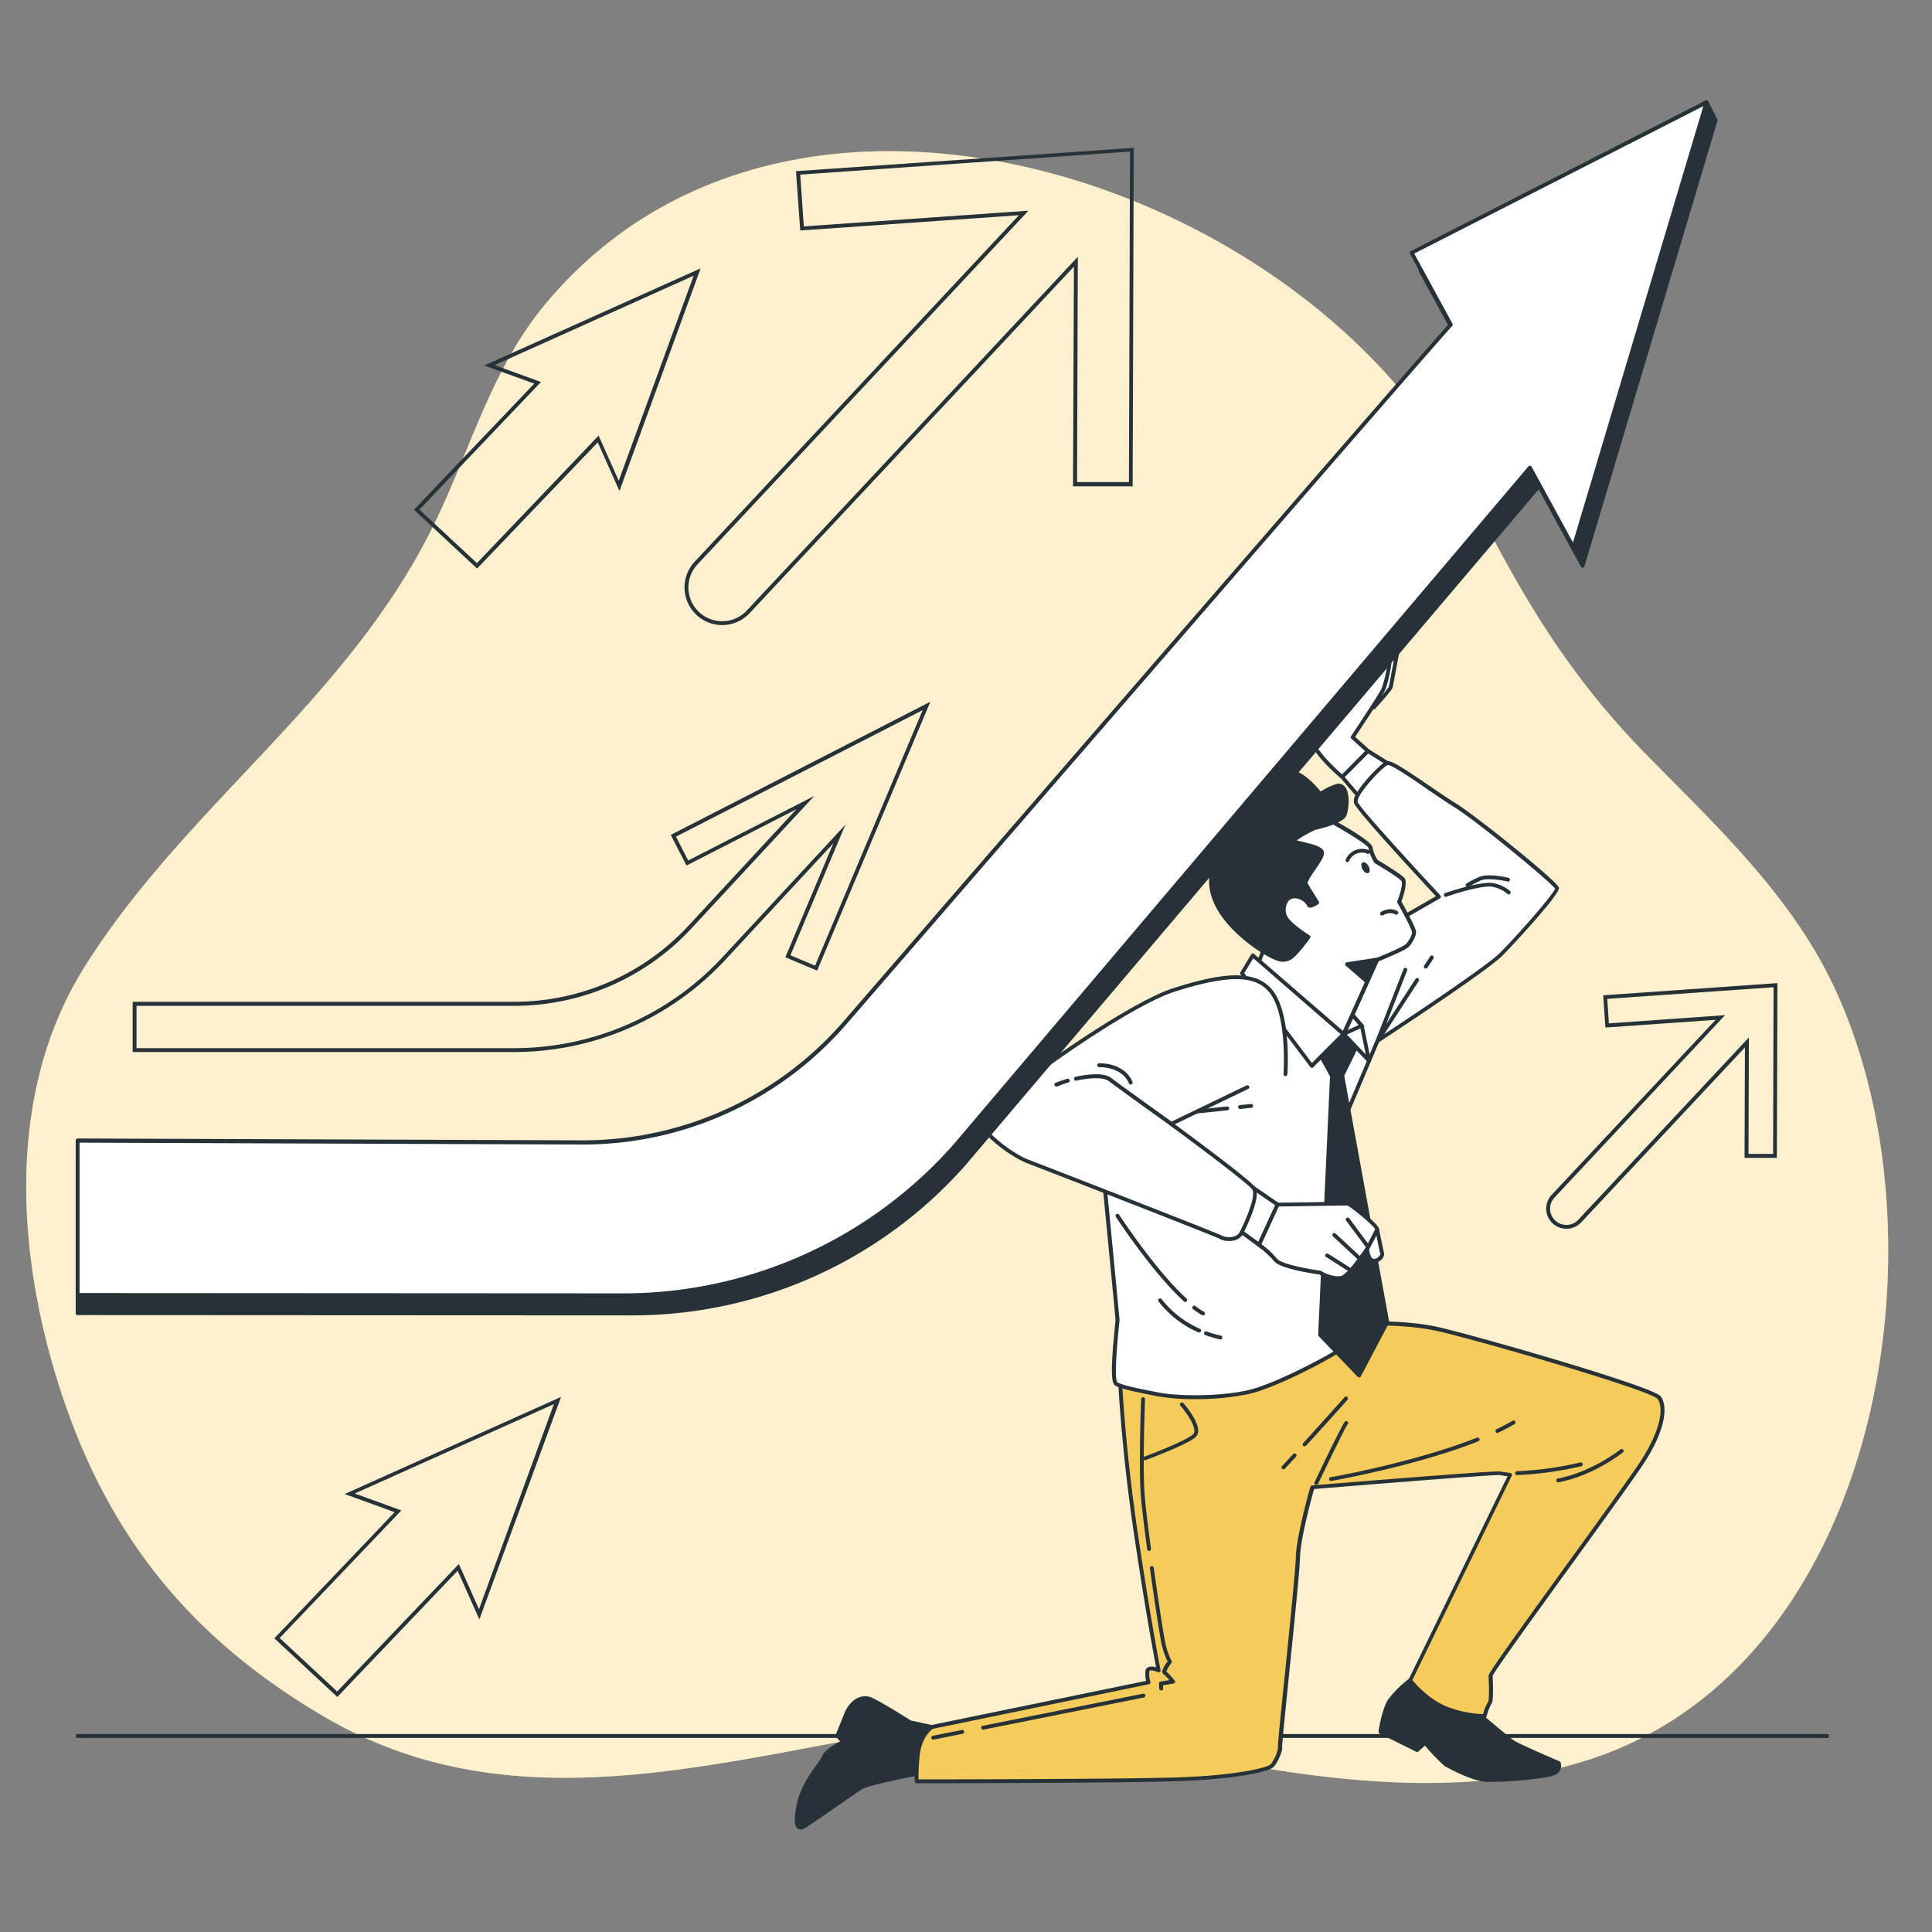 <svg xmlns="http://www.w3.org/2000/svg" viewBox="0 0 500 500"><rect x="0" y="0" width="500" height="500" fill="#808080" stroke="none"/><g id="freepik--background-simple--inject-21"><path d="M383.16,133.14a212.8,212.8,0,0,0-10.85-19C326.19,43.85,202.7,5.57,141.51,78.25,126.92,95.57,121.84,116.5,112,136.37c-22.32,45.18-64,72.2-90.2,114-20.27,32.43-17.57,74-6.26,109.06,12.29,38.1,33.92,64.71,68.52,84.94,38.79,22.67,80.27,16.38,122.2,8.49,18.85-3.55,38.29-7.17,57.57-5.82,24.14,1.7,48,8.53,71.92,11.85,24.9,3.45,50.74,4.27,74.73-3.26,76.83-24.09,95-137,63.44-201.73-11.18-22.9-30.14-40.56-47.74-58.49C407.2,176.1,395.56,157.16,383.16,133.14Z" style="fill:#F5CB5C"></path><path d="M383.16,133.14a212.8,212.8,0,0,0-10.85-19C326.19,43.85,202.7,5.57,141.51,78.25,126.92,95.57,121.84,116.5,112,136.37c-22.32,45.18-64,72.2-90.2,114-20.27,32.43-17.57,74-6.26,109.06,12.29,38.1,33.92,64.71,68.52,84.94,38.79,22.67,80.27,16.38,122.2,8.49,18.85-3.55,38.29-7.17,57.57-5.82,24.14,1.7,48,8.53,71.92,11.85,24.9,3.45,50.74,4.27,74.73-3.26,76.83-24.09,95-137,63.44-201.73-11.18-22.9-30.14-40.56-47.74-58.49C407.2,176.1,395.56,157.16,383.16,133.14Z" style="fill:#fff;opacity:0.7"></path></g><g id="freepik--Floor--inject-21"><path d="M472.87,449.78H20.09a.5.5,0,1,1,0-1H472.87a.5.5,0,0,1,0,1Z" style="fill:#263238"></path></g><g id="freepik--arrows-2--inject-21"><path d="M186.9,161.77a9.75,9.75,0,0,1-7.12-16.4L263.69,55.7,207.1,59.65,206,44.26l.5,0,86.91-6-.28,87.61-15.43,0L277.93,69,194,158.69A9.77,9.77,0,0,1,186.9,161.77ZM266.16,54.53l-85.65,91.53A8.74,8.74,0,0,0,193.28,158l85.66-91.55-.2,58.31,13.43,0,.28-85.54L207.1,45.19l.93,13.4Z" style="fill:#263238"></path><path d="M405.38,318a5.21,5.21,0,0,1-3.81-8.78L444,263.93l-28.52,2-.57-8.35L460,254.43l-.15,45.23-8.36,0,.1-28.59-42.42,45.33A5.23,5.23,0,0,1,405.38,318Zm41.06-55.28L402.3,309.93a4.23,4.23,0,0,0-1.14,3,4.22,4.22,0,0,0,7.3,2.74l44.15-47.18-.1,30.14h6.37L459,255.5l-43.05,3,.43,6.35Z" style="fill:#263238"></path><path d="M123.47,147.14l-16.35-15.21,31.14-32.65-12.94-4.69,56-25.14-21,57.62-5.62-12.59Zm-14.93-15.25,14.89,13.84,31.49-33,5.21,11.69,19.39-53.07L128,94.49,140,98.86Z" style="fill:#263238"></path><path d="M87.3,439.17,71,424l31.14-32.65-12.94-4.69,56-25.14L124.06,419.1l-5.62-12.59ZM72.38,423.92l14.88,13.84,31.49-33,5.22,11.7,19.38-53.08L91.81,386.52l12.06,4.37Z" style="fill:#263238"></path><path d="M133.17,272.26H34.33v-13h98.84a61.46,61.46,0,0,0,44.94-19.62l28-30.21L177.67,224l-4.08-7.93.45-.23,66.74-34.24-29.31,69.59-8.22-3.46,12.42-29.49-28,30.21A74.54,74.54,0,0,1,133.17,272.26Zm-97.84-1h97.84a73.5,73.5,0,0,0,53.74-23.46l31.88-34.37-14.23,33.79,6.38,2.69,27.85-66.13-63.85,32.75,3.16,6.16L210.73,206l-31.88,34.37a62.49,62.49,0,0,1-45.68,19.94H35.33Z" style="fill:#263238"></path></g><g id="freepik--Character--inject-21"><polygon points="359.05 197.49 354 194.34 347.36 201.07 352.15 206.68 359.05 197.49" style="fill:#fff"></polygon><path d="M352.15,207.18a.53.53,0,0,1-.38-.18L347,201.4a.51.51,0,0,1,0-.68l6.65-6.73a.51.51,0,0,1,.62-.07l5.05,3.15a.48.48,0,0,1,.22.33.45.45,0,0,1-.09.39l-6.9,9.19a.51.51,0,0,1-.38.2ZM348,201.09l4.09,4.79,6.19-8.25L354.08,195Z" style="fill:#263238"></path><path d="M382.13,443s7.84,6.67,9.3,7.7,12,5.52,12,5.52a2.15,2.15,0,0,1-.83,2.4c-1.35,1.16-14.15,2.25-17.93,2s-9.57-3.45-10.54-4-5.28-5.54-5.28-5.54l-2.1,1.82-9.48-4.71s.82-5.68,2.43-8.11a27.69,27.69,0,0,1,5.2-5.17Z" style="fill:#263238"></path><path d="M386,461.15c-.55,0-1,0-1.37,0-4.29-.33-10.7-4.07-10.76-4.1a52.09,52.09,0,0,1-5.08-5.27l-1.73,1.5a.5.5,0,0,1-.55.07l-9.47-4.71a.5.5,0,0,1-.27-.52c0-.24.85-5.82,2.5-8.32a27.78,27.78,0,0,1,5.31-5.29.49.49,0,0,1,.52-.06l17.2,8.17a.26.26,0,0,1,.11.07c.08.06,7.85,6.67,9.27,7.67,1.12.78,8.29,3.92,11.93,5.47a.53.53,0,0,1,.26.27,2.58,2.58,0,0,1-1,3C401.52,460.26,390.69,461.15,386,461.15Zm-17.16-10.61a.48.48,0,0,1,.38.17,59.22,59.22,0,0,0,5.16,5.44c1.29.77,6.8,3.69,10.32,4,4,.32,16.43-.87,17.56-1.84a1.74,1.74,0,0,0,.74-1.65c-1.56-.67-10.51-4.51-11.89-5.49s-8.56-7.06-9.3-7.68l-16.86-8a26.12,26.12,0,0,0-4.84,4.86c-1.3,2-2.09,6.29-2.3,7.55l8.85,4.41,1.85-1.61A.52.52,0,0,1,368.88,450.54Z" style="fill:#263238"></path><path d="M241.19,447l-5.65-1.22s-8.73-5.53-10.48-6.07-4.23.05-5.94,3.58l-2.38,5.91,1.49,1.65s-4.28,2.09-5,3.85-5.63,6.7-6.73,13.18.88,5.13,1.64,4.78,12.74-8.77,14.57-10,13.93-3.49,13.93-3.49S238.71,448.72,241.19,447Z" style="fill:#263238"></path><path d="M207.12,473.47a1.16,1.16,0,0,1-.71-.23c-.54-.4-1.07-1.39-.38-5.49.8-4.75,3.56-8.6,5.38-11.15a13.72,13.72,0,0,0,1.37-2.12c.61-1.53,3.38-3.14,4.65-3.81l-1.06-1.17a.52.52,0,0,1-.09-.52l2.38-5.92c1.83-3.79,4.58-4.48,6.55-3.87,1.72.54,9.61,5.5,10.52,6.08l5.56,1.2a.49.49,0,0,1,.39.39.51.51,0,0,1-.2.51c-1.9,1.35-3.77,9-4.33,11.89a.5.5,0,0,1-.39.4c-3.35.64-12.33,2.49-13.76,3.42-.72.47-3.1,2.12-5.61,3.86-5.14,3.56-8.55,5.92-9,6.13l-.14.07A2.6,2.6,0,0,1,207.12,473.47Zm10.2-24.41,1.29,1.42a.51.51,0,0,1,.12.43.47.47,0,0,1-.28.35c-1.14.56-4.22,2.29-4.74,3.59a13.75,13.75,0,0,1-1.49,2.33c-1.77,2.48-4.44,6.22-5.2,10.74-.65,3.83-.12,4.44,0,4.52s.56-.09.78-.2l.17-.08c.45-.21,5.31-3.58,8.86-6,2.63-1.83,4.91-3.4,5.63-3.87,1.74-1.14,11.57-3.08,13.79-3.51.37-1.81,1.91-8.85,3.95-11.48l-4.75-1a.49.49,0,0,1-.17-.06c-2.41-1.53-9-5.59-10.36-6-.76-.24-3.4-.69-5.34,3.32Z" style="fill:#263238"></path><path d="M289.79,355.75s.67,17.7,4.23,41.54,5.84,35,5.84,35-2.83-1.34-2.94.33a7.16,7.16,0,0,0,.32,2.76L241.19,447s-3.23,2-3.7,7.57-.24,6.47-.24,6.47,53.76,0,68-.52,23-2.41,24-3.57,2.2-4.17,2-4.71,4.52-43.81,4.63-49.18,3.74-18.09,3.74-18.09,43.24-3.58,48.41-3.64l2.79.42-25.87,53.16s4.34,5.7,10.34,7.62,9,1.6,9,1.6a15.14,15.14,0,0,1,1.31-3.39c.53-.58.27-5.92.21-7S418.8,387.74,424.65,379s6.48-14.91,4.71-17.23-46.93-15.45-57.2-17.73-23-1.29-23-1.29S337.07,351.8,326,355.85,289.79,355.75,289.79,355.75Z" style="fill:#F5CB5C"></path><path d="M237.25,461.5a.48.48,0,0,1-.48-.37c0-.11-.24-1.16.22-6.64.49-5.75,3.79-7.87,3.93-8a.49.49,0,0,1,.17-.06l55.52-11.42a8.63,8.63,0,0,1-.19-2.41,1.27,1.27,0,0,1,.63-1.09,2.85,2.85,0,0,1,2.15,0c-.6-3.1-2.71-14.31-5.67-34.18-3.52-23.6-4.23-41.42-4.24-41.6a.52.52,0,0,1,.17-.39.47.47,0,0,1,.41-.12c.25,0,25.14,4.07,36,.12s22.94-13,23.06-13.07a.51.51,0,0,1,.26-.09c.13,0,12.9-1,23.12,1.29,8.93,2,55.46,15.28,57.49,17.92,1.77,2.31,1.6,8.36-4.69,17.8-2.55,3.82-10.1,14.26-18.1,25.31-9.42,13-20.09,27.74-20.72,29.19.31,6.58-.13,7.07-.35,7.31a13.86,13.86,0,0,0-1.2,3.18.53.53,0,0,1-.43.37c-.12,0-3.11.31-9.15-1.62s-10.41-7.56-10.59-7.8a.51.51,0,0,1,0-.52l25.57-52.55-2.12-.32c-4.77.07-43.83,3.28-47.94,3.62-.57,2-3.53,12.88-3.63,17.63-.06,3-1.55,17.7-2.87,30.64-.92,9.07-1.79,17.64-1.77,18.44.22,1-1.1,4-2.11,5.14-1.32,1.46-10.8,3.25-24.38,3.73C291.18,461.48,237.79,461.5,237.25,461.5Zm4.14-14.07c-.45.32-3,2.36-3.4,7.14a50.88,50.88,0,0,0-.28,5.93c5.25,0,54.15-.05,67.48-.52,14.85-.53,22.87-2.51,23.68-3.4a9.84,9.84,0,0,0,1.88-4.23c-.1-.26,0-1.91,1.75-18.78,1.25-12.28,2.8-27.57,2.86-30.56.11-5.36,3.61-17.7,3.76-18.22a.49.49,0,0,1,.44-.36c1.77-.15,43.31-3.58,48.44-3.64l2.87.42a.48.48,0,0,1,.37.26.51.51,0,0,1,0,.45L365.52,434.8c.89,1.08,4.81,5.58,9.9,7.22a27.74,27.74,0,0,0,8.41,1.59,12.27,12.27,0,0,1,1.33-3.24c0-.05.37-.85.08-6.67,0-.66,3.69-5.94,20.92-29.75,8-11,15.54-21.47,18.08-25.27,5.61-8.43,6.42-14.43,4.72-16.64s-46.36-15.21-56.91-17.55c-9.5-2.1-21.25-1.38-22.68-1.29-1.29,1-12.77,9.3-23.2,13.12-10.24,3.74-31.86.64-35.85,0,.15,3.32,1.05,19.78,4.2,40.88,3.51,23.55,5.81,34.91,5.83,35a.5.5,0,0,1-.18.5.51.51,0,0,1-.52.06c-.62-.3-1.71-.62-2.1-.39,0,0-.11.07-.13.29a6.86,6.86,0,0,0,.29,2.55.5.5,0,0,1-.37.67Z" style="fill:#263238"></path><path d="M340.65,384.27a.54.54,0,0,1-.21,0,.5.5,0,0,1-.24-.67c3.32-6.95,7.38-15.32,7.9-15.71a.5.5,0,0,1,.6.81c-.47.57-4.92,9.71-7.59,15.33A.52.52,0,0,1,340.65,384.27Z" style="fill:#263238"></path><path d="M332.15,380.25a.48.48,0,0,1-.34-.14.48.48,0,0,1,0-.7l2.87-3.11a.5.5,0,1,1,.74.68l-2.88,3.11A.52.52,0,0,1,332.15,380.25Z" style="fill:#263238"></path><path d="M337.62,374.3a.55.55,0,0,1-.34-.13.51.51,0,0,1,0-.71c5.46-6,10.6-11.76,10.66-11.82a.5.5,0,1,1,.74.66c0,.06-5.19,5.84-10.66,11.83A.5.5,0,0,1,337.62,374.3Z" style="fill:#263238"></path><path d="M296.38,377.92a.52.52,0,0,1-.47-.33.5.5,0,0,1,.3-.64c.1,0,10.29-3.82,12.5-5.7a1.12,1.12,0,0,0,.38-.83c.14-1.92-2.55-5.43-3.6-6.62a.49.49,0,0,1,.05-.7.5.5,0,0,1,.7,0c.17.19,4.05,4.62,3.85,7.35a2.11,2.11,0,0,1-.73,1.52c-2.35,2-12.38,5.72-12.8,5.87A.39.39,0,0,1,296.38,377.92Z" style="fill:#263238"></path><path d="M300.45,437.43A.49.49,0,0,1,300,437l-.07-1.29a.5.5,0,0,1,.42-.52l2.26-.38a11.58,11.58,0,0,0-1.46-1.52.68.68,0,0,1-.34-.48c-.13-.68.71-2,1.35-2.83a22.2,22.2,0,0,1-1.63-4.93c-.39-1.81-1.7-10.41-2.93-19.16a.51.51,0,0,1,.43-.57.5.5,0,0,1,.56.43c1.2,8.58,2.54,17.32,2.92,19.08a20.09,20.09,0,0,0,1.67,5,.48.48,0,0,1,0,.54,8.87,8.87,0,0,0-1.33,2.21,18.83,18.83,0,0,1,2.13,2.31.5.5,0,0,1-.31.81l-2.68.44,0,.85a.48.48,0,0,1-.47.52Z" style="fill:#263238"></path><path d="M297.39,401.39a.51.51,0,0,1-.5-.43c-.63-4.71-1.43-11-1.66-14.24-.56-7.67.09-24.46.1-24.63a.51.51,0,0,1,.52-.48.5.5,0,0,1,.48.52c0,.17-.66,16.9-.11,24.52.23,3.21,1,9.48,1.66,14.18a.5.5,0,0,1-.42.56Z" style="fill:#263238"></path><path d="M241.51,450.21a.49.49,0,0,1-.49-.4.5.5,0,0,1,.39-.59l7.51-1.5a.51.51,0,0,1,.59.39.5.5,0,0,1-.39.59l-7.52,1.51Z" style="fill:#263238"></path><path d="M254.43,447.63a.51.51,0,0,1-.49-.41.49.49,0,0,1,.39-.58l41.5-8.31a.5.5,0,0,1,.59.39.51.51,0,0,1-.39.59l-41.5,8.31Z" style="fill:#263238"></path><path d="M392.62,381.75a.51.51,0,0,1-.5-.49.5.5,0,0,1,.49-.51A87.14,87.14,0,0,0,409,378.48a.5.5,0,0,1,.6.37.51.51,0,0,1-.36.61,89.38,89.38,0,0,1-16.63,2.29Z" style="fill:#263238"></path><path d="M403.24,383.63a.5.5,0,0,1-.49-.4.51.51,0,0,1,.4-.59c8.92-1.69,16.15-7.47,16.22-7.53a.5.5,0,0,1,.63.78c-.08.06-7.49,6-16.66,7.73Z" style="fill:#263238"></path><path d="M387.52,370.83a.51.51,0,0,1-.45-.29.49.49,0,0,1,.24-.66c1.49-.72,2.87-1.44,4.1-2.16a.5.5,0,1,1,.5.86c-1.25.74-2.65,1.47-4.17,2.2A.54.54,0,0,1,387.52,370.83Z" style="fill:#263238"></path><path d="M344.46,383.28a.49.49,0,0,1-.49-.41.49.49,0,0,1,.4-.58c.22,0,21.82-3.85,37.86-10.22a.51.51,0,0,1,.65.28.5.5,0,0,1-.28.65c-16.14,6.41-37.84,10.24-38.05,10.27Z" style="fill:#263238"></path><path d="M285.39,302s3.77,39,3.8,39.56-1.87,15.72-.32,16.59,5.35,1.62,10.67,2.68,16.07,1.11,23.52-.57,22.31-9.75,23.58-10.94,4.27-5.1,4.38-6.62-4.56-35.94-4.56-35.94l1.43-17,8.62-20.38s27.93-18.3,32.06-22.46,14.67-16,14.43-17.08-20.26-17.67-26.47-21.51-16-11.28-17.48-10.83-8.83,8.15-8.17,10.19,21.52,24.38,21.52,24.38l-14.65,8.44-34,17.09s-17.24,1.78-27.1,8.28-28.52,21.54-25.18,24.39S285.39,302,285.39,302Z" style="fill:#fff"></path><path d="M309.24,362.09a53.46,53.46,0,0,1-9.79-.76c-5.35-1.06-9.21-1.83-10.83-2.74-.95-.53-1.3-3.3-.07-15.44.07-.78.14-1.45.14-1.57,0-.53-2.47-25.83-3.78-39.32-1.33-1.11-10.7-9-13.79-11.62a1.69,1.69,0,0,1-.56-1.44c.31-5,18.33-18.82,25.8-23.75,9.47-6.25,25.84-8.19,27.23-8.35l33.93-17.05,14.09-8.11c-3.51-3.76-20.56-22.12-21.2-24.11a3,3,0,0,1,.47-2.17c1.56-3,6.59-8.22,8-8.65,1.08-.33,4.1,1.62,10.73,6.14,2.47,1.69,5,3.43,7.15,4.75,5.3,3.27,26.35,20.24,26.69,21.82.39,1.77-13.34,16.32-14.56,17.54-4,4.05-29.71,20.94-32,22.45l-8.53,20.17L347,306.76c.51,3.78,4.68,34.48,4.56,36-.13,1.72-3.29,5.76-4.54,6.94s-16.28,9.37-23.81,11.06A66.67,66.67,0,0,1,309.24,362.09Zm50-164.12h-.06c-1,.3-5.86,5.2-7.41,8.15-.5,1-.44,1.32-.41,1.41.46,1.41,13.06,15.24,21.41,24.19a.53.53,0,0,1,.13.42.49.49,0,0,1-.25.36L358,240.93,324,258a.41.41,0,0,1-.18.05c-.17,0-17.23,1.85-26.87,8.21-9.93,6.55-25.11,19.06-25.35,23a.67.67,0,0,0,.21.62c3.3,2.81,13.84,11.66,13.94,11.75a.48.48,0,0,1,.18.33c.15,1.6,3.77,39,3.8,39.58,0,.13,0,.44-.15,1.71-1.13,11.18-.84,14.05-.41,14.49,1.46.81,5.26,1.57,10.51,2.61s16,1.09,23.31-.57S345.18,350,346.29,349c1.3-1.23,4.14-5,4.23-6.29.08-1.09-2.68-22-4.56-35.84v-.11l1.43-17a.83.83,0,0,1,0-.15l8.62-20.38a.58.58,0,0,1,.18-.23c.28-.18,27.94-18.32,32-22.39,4.59-4.62,13.73-15,14.27-16.64-1.29-1.8-20.1-17.39-26.22-21.17-2.14-1.33-4.7-3.08-7.19-4.78C365.35,201.43,360.27,198,359.24,198Z" style="fill:#263238"></path><path d="M369,250.67a.53.53,0,0,1-.27-.08.5.5,0,0,1-.15-.69l1.55-2.39a.5.5,0,0,1,.84.55l-1.55,2.38A.48.48,0,0,1,369,250.67Z" style="fill:#263238"></path><path d="M356.51,269.87a.59.59,0,0,1-.23-.05.51.51,0,0,1-.24-.63l7.21-18.43a.5.5,0,0,1,.93.36L358.76,265l7.55-11.62a.5.5,0,1,1,.83.55l-10.21,15.72A.51.51,0,0,1,356.51,269.87Z" style="fill:#263238"></path><path d="M374.26,232.1a.5.5,0,0,1-.16-1c.39-.13,9.63-3.32,12.61-2.49a9.07,9.07,0,0,1,4.09,2,.5.5,0,1,1-.73.68,8.42,8.42,0,0,0-3.63-1.74c-2.23-.63-9.43,1.57-12,2.47A.51.51,0,0,1,374.26,232.1Z" style="fill:#263238"></path><path d="M379.79,229.57a.48.48,0,0,1-.41-.23.49.49,0,0,1,.14-.69A27.34,27.34,0,0,1,382.7,227c2.34-1.11,7.47.12,7.69.17a.51.51,0,0,1,.37.61.5.5,0,0,1-.61.36c-1.38-.33-5.34-1-7-.24a31.06,31.06,0,0,0-3.06,1.62A.47.47,0,0,1,379.79,229.57Z" style="fill:#263238"></path><path d="M311.34,340.43a.45.45,0,0,1-.25-.07,20,20,0,0,1-2.36-1.59.5.5,0,0,1,.61-.79,20.76,20.76,0,0,0,2.25,1.52.5.5,0,0,1-.25.93Z" style="fill:#263238"></path><path d="M306.74,336.93a.5.5,0,0,1-.34-.13c-8.29-7.58-17.52-21.75-17.62-21.89a.5.5,0,1,1,.84-.55c.1.14,9.26,14.21,17.45,21.7a.5.5,0,0,1-.33.87Z" style="fill:#263238"></path><path d="M315.78,346.62h-.11a29.76,29.76,0,0,1-3.74-1.1.5.5,0,0,1,.35-.94,27.72,27.72,0,0,0,3.61,1.06.5.5,0,0,1-.11,1Z" style="fill:#263238"></path><path d="M310.37,344.83a.52.52,0,0,1-.21,0,26.28,26.28,0,0,1-10.32-8,.5.5,0,1,1,.82-.57,25.78,25.78,0,0,0,9.91,7.64.5.5,0,0,1,.25.66A.49.49,0,0,1,310.37,344.83Z" style="fill:#263238"></path><polygon points="339.57 269.13 344.71 278.46 341.64 345.46 351.73 355.98 359.01 342.17 347.36 278.33 351.25 270.4 347.84 263.02 339.57 269.13" style="fill:#263238"></polygon><path d="M351.73,356.48a.5.5,0,0,1-.36-.16L341.28,345.8a.52.52,0,0,1-.14-.36l3.07-66.86-5.08-9.21a.49.49,0,0,1,.15-.64l8.26-6.11a.48.48,0,0,1,.42-.08.49.49,0,0,1,.33.28l3.42,7.37a.5.5,0,0,1,0,.43l-3.82,7.79,11.62,63.67a.54.54,0,0,1-.05.33l-7.28,13.8a.48.48,0,0,1-.37.26Zm-9.58-11.21,9.46,9.86,6.88-13-11.63-63.67a.49.49,0,0,1,.05-.31l3.79-7.72-3.06-6.6-7.42,5.48,4.93,9a.48.48,0,0,1,.06.26Z" style="fill:#263238"></path><path d="M344.26,212.32s10.32,5.63,10.39,7a9.87,9.87,0,0,0,1.43,3.54s6.15,3.63,7,4.69-1,5.71-1,5.71,3.79,6.72,3.84,7.82-.83,2.4-1.57,3.38-8,3.84-8,3.84l-8.65,19.27a9.1,9.1,0,0,1-2.5.28c-1-.11-19.75-18.1-19.75-18.1l2-5.23-7.11-13.8s5.31-13.61,11.6-16.74A19.91,19.91,0,0,1,344.26,212.32Z" style="fill:#fff"></path><path d="M345.6,268.41l-.44,0c-.92-.11-11.4-10-20-18.23a.51.51,0,0,1-.12-.54l1.89-5-7-13.6a.53.53,0,0,1,0-.41c.22-.56,5.46-13.83,11.85-17a20.12,20.12,0,0,1,12.66-1.73l.13,0c3.95,2.15,10.58,6,10.65,7.45a9,9,0,0,0,1.29,3.2c1,.59,6.18,3.7,7,4.75s-.31,4.62-.83,6c.84,1.5,3.74,6.74,3.79,7.84s-.81,2.56-1.67,3.7c-.74,1-6.43,3.3-8,3.93l-8.57,19.09a.51.51,0,0,1-.34.28A11.15,11.15,0,0,1,345.6,268.41Zm-19.55-18.75c7.29,7,18.28,17.28,19.32,17.75a7.64,7.64,0,0,0,2-.23l8.55-19a.46.46,0,0,1,.27-.26c3.49-1.39,7.36-3.14,7.77-3.68s1.51-2,1.46-3c0-.62-1.94-4.35-3.77-7.61a.47.47,0,0,1,0-.43c.82-2.11,1.45-4.71,1.05-5.21-.57-.72-4.5-3.18-6.84-4.57a.44.44,0,0,1-.17-.16,10.23,10.23,0,0,1-1.51-3.79c-.25-.8-5.41-4-10.07-6.59a19.62,19.62,0,0,0-11.93,1.68c-5.63,2.8-10.58,14.55-11.27,16.27l7,13.59a.47.47,0,0,1,0,.4Z" style="fill:#263238"></path><polygon points="356.37 248.34 348.61 249.54 353.71 253.98 356.37 248.34" style="fill:#263238"></polygon><path d="M353.72,254.48a.51.51,0,0,1-.33-.13l-5.11-4.44a.47.47,0,0,1-.15-.51.49.49,0,0,1,.4-.36l7.77-1.19a.48.48,0,0,1,.47.19.5.5,0,0,1,.05.51l-2.65,5.64a.55.55,0,0,1-.35.28Zm-4-4.61,3.8,3.3,2-4.19Z" style="fill:#263238"></path><path d="M348.73,223.14a.46.46,0,0,1-.23-.06.5.5,0,0,1-.22-.67,4.64,4.64,0,0,1,6-2.38.5.5,0,0,1-.4.92,3.6,3.6,0,0,0-4.75,1.91A.49.49,0,0,1,348.73,223.14Z" style="fill:#263238"></path><path d="M354.16,224.13c.42.75.41,1.56,0,1.8s-1.12-.18-1.54-.93-.42-1.56,0-1.8S353.74,223.37,354.16,224.13Z" style="fill:#263238"></path><path d="M357.68,236.93a.49.49,0,0,1-.43-.26.5.5,0,0,1,.19-.68c2.53-1.42,4.2-.19,4.27-.14a.5.5,0,0,1-.59.8c-.06,0-1.26-.87-3.19.22A.57.57,0,0,1,357.68,236.93Z" style="fill:#263238"></path><path d="M340.27,214.24s6.84-1.43,7.69-3.35,1.15-8.7-2.25-7.44-4,2.08-4,2.08-5.87-7.57-8.9-5.22-1.18,4.77-1.18,4.77-4.83.86-6.45,3,.11,2.35.11,2.35-11.55,8-11.89,17.23,10.4,16.78,14.12,19,4.81,2.12,6.34,1.26,4.77-5.42,4.77-5.42-5.19-3.2-6.08-5.36.08-4.87,2.11-5.13a4.16,4.16,0,0,1,4,2.16c.2.78,2.18-.57,2.18-.57s-2.22-3.51-2.9-4.73,4.39-6.5,4.15-8.22-6.71-2.34-7.21-3S340.27,214.24,340.27,214.24Z" style="fill:#263238"></path><path d="M332.08,248.91c-1.12,0-2.5-.54-4.8-1.88-1.51-.89-14.74-8.94-14.36-19.41.3-8.23,8.94-15.27,11.45-17.14a1.28,1.28,0,0,1-.27-.4c-.25-.62,0-1.38.7-2.32,1.36-1.78,4.67-2.71,6.1-3-.42-1-.77-2.95,1.63-4.81,3-2.32,7.86,3.18,9.26,4.9a15.4,15.4,0,0,1,3.75-1.83,2.08,2.08,0,0,1,2.41.45c1.6,1.7,1.1,6.21.47,7.66-.91,2-7,3.43-8,3.63a32,32,0,0,0-4.82,2.72c.39.11,1.07.27,1.64.41,2.94.69,5.2,1.33,5.39,2.67.13,1-.77,2.37-2.27,4.55-.78,1.14-2.08,3.05-1.94,3.5.67,1.19,2.86,4.67,2.88,4.7a.5.5,0,0,1-.14.68c-.62.43-1.77,1.1-2.45.84a.78.78,0,0,1-.49-.55,3.75,3.75,0,0,0-3.48-1.79,2.09,2.09,0,0,0-1.54,1.1,3.9,3.9,0,0,0-.17,3.34c.68,1.65,4.47,4.26,5.87,5.13a.5.5,0,0,1,.23.32.49.49,0,0,1-.09.39c-.33.48-3.34,4.68-4.92,5.56A4.07,4.07,0,0,1,332.08,248.91Zm2.12-48.55a1.68,1.68,0,0,0-1.06.34c-2.54,2-1.25,3.87-1.09,4.08a.49.49,0,0,1-.31.79c-.05,0-4.66.85-6.15,2.8-.67.87-.6,1.23-.57,1.32s.36.23.36.23a.49.49,0,0,1,.21.9c-.11.08-11.35,7.92-11.67,16.84-.36,9.89,12.41,17.65,13.87,18.5,3.79,2.22,4.61,2,5.85,1.26,1.06-.59,3.23-3.38,4.29-4.84-1.31-.85-5-3.4-5.82-5.31a4.86,4.86,0,0,1,.24-4.23,3,3,0,0,1,2.27-1.58,4.68,4.68,0,0,1,4.53,2.39,4.26,4.26,0,0,0,1.05-.47c-.61-1-2.1-3.35-2.65-4.33s.4-2.21,2-4.54c.92-1.35,2.19-3.2,2.1-3.85s-3.16-1.49-4.63-1.84-2.2-.53-2.47-.86a.61.61,0,0,1-.13-.55c.15-.68,2-1.9,5.63-3.62l.11,0c2.55-.53,6.8-1.83,7.34-3.07s.86-5.35-.28-6.56a1.1,1.1,0,0,0-1.33-.2c-3.1,1.16-3.76,1.91-3.77,1.92a.43.43,0,0,1-.4.18.5.5,0,0,1-.39-.18C340,204.13,336.53,200.36,334.2,200.36Z" style="fill:#263238"></path><polygon points="324.23 247.25 347.72 267.61 339.49 275.86 321.41 251.87 324.23 247.25" style="fill:#fff"></polygon><path d="M339.49,276.36h0a.49.49,0,0,1-.37-.2l-18.08-24a.5.5,0,0,1,0-.56L323.8,247a.52.52,0,0,1,.35-.23.5.5,0,0,1,.41.12l23.49,20.35a.48.48,0,0,1,.17.36.49.49,0,0,1-.14.37l-8.24,8.26A.5.5,0,0,1,339.49,276.36ZM322,251.84l17.52,23.26,7.45-7.46L324.35,248Z" style="fill:#263238"></path><polygon points="350.06 262.71 352.44 265.45 347.72 267.61 350.06 262.71" style="fill:#fff"></polygon><path d="M347.72,268.11a.47.47,0,0,1-.35-.15.49.49,0,0,1-.1-.56l2.34-4.9a.5.5,0,0,1,.83-.11l2.38,2.73a.53.53,0,0,1,.11.44.55.55,0,0,1-.28.35l-4.72,2.16A.52.52,0,0,1,347.72,268.11Zm2.46-4.49-1.41,3,2.85-1.31Z" style="fill:#263238"></path><polygon points="352.44 265.45 354.3 274.53 347.72 267.61 352.44 265.45" style="fill:#fff"></polygon><path d="M354.3,275a.51.51,0,0,1-.36-.15L347.36,268a.52.52,0,0,1-.13-.44.5.5,0,0,1,.28-.36l4.72-2.16a.5.5,0,0,1,.43,0,.5.5,0,0,1,.27.35l1.86,9.08a.51.51,0,0,1-.25.55A.69.69,0,0,1,354.3,275Zm-5.73-7.26,4.89,5.15-1.39-6.75Z" style="fill:#263238"></path><path d="M330.63,311.75s17.52-.23,18.13-.26,7.82,5.73,7.66,6.76-2.61,5-2.61,5-3.81,5.48-5,6.35-1,1.27-3,1.17a10.22,10.22,0,0,1-4.14-1.43s-10.06-1.35-11.58-3.31a22.84,22.84,0,0,0-4.26-3.87Z" style="fill:#fff"></path><path d="M346.38,331.3h-.58a10.42,10.42,0,0,1-4.29-1.45c-1.45-.2-10.25-1.48-11.8-3.49a22.22,22.22,0,0,0-4.16-3.76.5.5,0,0,1-.17-.62l4.8-10.43a.52.52,0,0,1,.45-.29c6.05-.08,17.63-.24,18.1-.26h0c.91,0,5.91,4.21,7.32,5.78.66.72.9,1.17.85,1.55-.16,1.08-2.26,4.53-2.68,5.21s-3.91,5.6-5.12,6.49c-.26.2-.45.37-.61.51A2.54,2.54,0,0,1,346.38,331.3ZM326.46,322a22,22,0,0,1,4,3.73c1,1.31,7.43,2.61,11.24,3.12a.68.68,0,0,1,.2.07,9.61,9.61,0,0,0,3.91,1.36c1.35.07,1.5-.06,2-.5a8.75,8.75,0,0,1,.69-.57c.91-.68,3.83-4.73,4.87-6.24a27.66,27.66,0,0,0,2.53-4.81c-.25-.92-6.28-5.81-7.22-6.18-1.22,0-15.37.23-17.75.26Z" style="fill:#263238"></path><path d="M354,323.1a.51.51,0,0,1-.41-.2l-5.21-7a.5.5,0,0,1,.8-.6l5.22,7a.5.5,0,0,1-.11.7A.46.46,0,0,1,354,323.1Z" style="fill:#263238"></path><path d="M351.88,326.2a.5.5,0,0,1-.34-.13L345,320a.5.5,0,1,1,.68-.73l6.54,6.06a.5.5,0,0,1-.34.86Z" style="fill:#263238"></path><path d="M349.14,329a.47.47,0,0,1-.27-.08l-5.67-3.6a.49.49,0,0,1-.16-.69.5.5,0,0,1,.69-.15l5.68,3.6a.5.5,0,0,1,.15.69A.48.48,0,0,1,349.14,329Z" style="fill:#263238"></path><path d="M356.42,318.25s1,5.06,1.27,6.05-1.63,2.45-2.66,1.88-1.22-2.91-1.22-2.91Z" style="fill:#fff"></path><path d="M355.57,326.81a1.56,1.56,0,0,1-.78-.2c-1.23-.68-1.45-3-1.48-3.3a.6.6,0,0,1,.06-.27l2.61-5a.52.52,0,0,1,.52-.27.49.49,0,0,1,.41.4c0,.05,1,5.05,1.26,6a2,2,0,0,1-.89,2A2.89,2.89,0,0,1,355.57,326.81Zm-1.24-3.45c.08.73.39,2.07.95,2.38a1.46,1.46,0,0,0,1.38-.39c.43-.35.61-.73.56-.91-.21-.67-.7-3.11-1-4.69Z" style="fill:#263238"></path><path d="M325.84,322.68a.54.54,0,0,1-.3-.1l-4.43-3.25a.49.49,0,0,1-.19-.54L324,307.43a.49.49,0,0,1,.31-.33.48.48,0,0,1,.45,0l6.12,4.19a.5.5,0,0,1,.17.62l-4.8,10.42a.49.49,0,0,1-.33.28ZM322,318.73l3.67,2.68,4.36-9.48-5.18-3.55Z" style="fill:#263238"></path><path d="M332.67,278s1-13.3-2.81-20-12.32-6.13-26-1.8-49.46,30.72-50.15,33.41,7.58,9.21,12.36,11,49,19,49.86,19.59,4.33,1,5.44-1.28,4.44-9.39,3.12-11.36-21.39-16.7-21.39-16.7l19.71-9.51" style="fill:#fff"></path><path d="M318.05,321.17a4.62,4.62,0,0,1-2.37-.55c-1.19-.67-43.95-17.34-49.76-19.54-4.45-1.68-13.48-8.39-12.66-11.61.77-3,36.78-29.41,50.48-33.76,12.95-4.11,22.42-5.33,26.56,2,3.82,6.8,2.91,19.78,2.87,20.32a.52.52,0,0,1-.54.47.5.5,0,0,1-.46-.54c0-.13.93-13.22-2.75-19.76-3.3-5.87-10.42-6.31-25.38-1.57C290,261.13,255,287.3,254.23,289.72c-.57,2.21,7.31,8.64,12,10.43,2.88,1.09,49,19,50,19.64a4.51,4.51,0,0,0,3,.23,2.49,2.49,0,0,0,1.7-1.31c2.74-5.66,3.92-9.72,3.15-10.87-.93-1.39-13.23-10.67-21.27-16.56a.51.51,0,0,1-.2-.45.49.49,0,0,1,.28-.41l19.71-9.51a.5.5,0,0,1,.44.9l-19,9.15c3.88,2.85,19.61,14.48,20.85,16.33,1,1.53,0,5.52-3.09,11.85A3.49,3.49,0,0,1,319.5,321,5.82,5.82,0,0,1,318.05,321.17Z" style="fill:#263238"></path><path d="M273.49,281.19a.5.5,0,0,1-.2-1,24.38,24.38,0,0,1,2.93-1,.5.5,0,0,1,.61.35.49.49,0,0,1-.34.61,23.89,23.89,0,0,0-2.8,1A.48.48,0,0,1,273.49,281.19Z" style="fill:#263238"></path><path d="M303.13,291.37a.48.48,0,0,1-.29-.09c-.14-.09-13.13-9.38-15.86-11.47-1.27-1-4.34-1-8.41-.14a.5.5,0,1,1-.21-1c2.56-.56,7.16-1.27,9.23.31,2.71,2.08,15.7,11.36,15.83,11.45a.51.51,0,0,1,.11.7A.49.49,0,0,1,303.13,291.37Z" style="fill:#263238"></path><path d="M292.62,280.67a.5.5,0,0,1-.46-.3c-1.9-4.41-7.63-4.2-7.68-4.19a.5.5,0,0,1-.05-1c.27,0,6.47-.26,8.65,4.79a.5.5,0,0,1-.26.66A.48.48,0,0,1,292.62,280.67Z" style="fill:#263238"></path><path d="M320.92,287a.5.5,0,0,1-.49-.45.5.5,0,0,1,.45-.55l2.87-.29a.51.51,0,0,1,.55.44.5.5,0,0,1-.45.55L321,287Z" style="fill:#263238"></path><path d="M309.93,288.14a.51.51,0,0,1-.5-.45.52.52,0,0,1,.45-.55l7.67-.79a.5.5,0,0,1,.1,1l-7.67.79Z" style="fill:#263238"></path><path d="M355.53,183.07s4.2-4.63,4.36-5.2,1.72-9.12,1.72-9.12l-2,1.78Z" style="fill:#fff"></path><path d="M355.53,183.57a.52.52,0,0,1-.25-.07.51.51,0,0,1-.23-.59l4.1-12.54a.6.6,0,0,1,.14-.21l2-1.78a.5.5,0,0,1,.83.46c-.16.88-1.57,8.58-1.73,9.16s-2.88,3.64-4.47,5.4A.51.51,0,0,1,355.53,183.57Zm4.53-12.76L356.74,181a33.7,33.7,0,0,0,2.67-3.24c.09-.33.84-4.32,1.44-7.61Z" style="fill:#263238"></path><path d="M347.36,201.07s-9-7.66-7.67-10.55,16-16,16-16,3.73-4.52,3.95-4-.83,6.25-1.69,8-7.88,12.25-7.88,12.25l3.94,3.57Z" style="fill:#fff"></path><path d="M347.36,201.57a.47.47,0,0,1-.32-.12c-1.56-1.32-9.26-8.06-7.8-11.15s15.5-15.64,16.1-16.18c3.52-4.26,4-4.18,4.31-4.13a.62.62,0,0,1,.44.36c.33.83-.87,6.71-1.7,8.39s-6.41,10.06-7.67,11.95l3.62,3.28a.52.52,0,0,1,0,.73l-6.65,6.72A.47.47,0,0,1,347.36,201.57Zm11.76-30.16c-.74.71-2,2.12-3.06,3.4-5.08,4.57-14.87,13.71-15.92,15.92-.84,1.79,3.83,6.74,7.19,9.66l5.95-6-3.55-3.22a.49.49,0,0,1-.08-.65c.07-.1,7-10.5,7.85-12.19A31.28,31.28,0,0,0,359.12,171.41Z" style="fill:#263238"></path></g><g id="freepik--arrow-1--inject-21"><path d="M441.64,26.48l-74,43.63,10.16,18.61c-1.38,1.16-106,122-156.76,180.62a89.82,89.82,0,0,1-68.29,31l-132.7-.49v40l143.58.07a114.47,114.47,0,0,0,86-38.84L398.3,125.72l11.28,20.68L444,31.18Z" style="fill:#263238"></path><path d="M163.74,340.42h-.07l-143.58-.07a.51.51,0,0,1-.5-.5v-40a.55.55,0,0,1,.15-.36.52.52,0,0,1,.35-.14h0l132.69.49h.4A89.16,89.16,0,0,0,220.7,269c56.5-65.27,150.49-173.8,156.53-180.36l-10-18.3a.5.5,0,0,1,.18-.67l74-43.63a.51.51,0,0,1,.4-.05.48.48,0,0,1,.3.26l2.35,4.7a.48.48,0,0,1,0,.37L410.06,146.54a.5.5,0,0,1-.43.36.51.51,0,0,1-.49-.26l-10.93-20L250,301.4A115,115,0,0,1,163.74,340.42ZM20.59,339.35l143.08.07h.07a114,114,0,0,0,85.54-38.67L397.91,125.4a.54.54,0,0,1,.44-.18.5.5,0,0,1,.38.26l10.71,19.63,34-113.88-2-4.05L368.36,70.3l9.92,18.19a.51.51,0,0,1-.12.62c-1.27,1.17-58.39,67-156.7,180.56a90.21,90.21,0,0,1-68.27,31.2h-.4l-132.2-.49Z" style="fill:#263238"></path><path d="M365.33,65.41,375.49,84c-1.38,1.16-106,122-156.76,180.62a89.78,89.78,0,0,1-68.29,31l-130.35-.48v40l141.23.08a114.48,114.48,0,0,0,86-38.85L395.94,121l11.29,20.68L441.64,26.48Z" style="fill:#fff"></path><path d="M161.38,335.72h-.06l-141.23-.08a.5.5,0,0,1-.5-.5v-40a.53.53,0,0,1,.15-.36.76.76,0,0,1,.36-.14l130.34.48h.4a89.2,89.2,0,0,0,67.51-30.85C274.84,199,368.84,90.52,374.88,83.94l-10-18.29a.53.53,0,0,1,0-.39.48.48,0,0,1,.25-.29L441.42,26a.47.47,0,0,1,.54.06.48.48,0,0,1,.16.52L407.71,141.84a.53.53,0,0,1-.43.36.51.51,0,0,1-.49-.26l-10.94-20L247.69,296.7A115,115,0,0,1,161.38,335.72ZM20.59,334.64l140.73.08h.06A114,114,0,0,0,246.93,296L395.56,120.69a.56.56,0,0,1,.44-.17.49.49,0,0,1,.38.26l10.71,19.63L440.83,27.46,366,65.62l9.91,18.16a.52.52,0,0,1-.12.63C374,86.07,265.62,211.23,219.11,265a90.18,90.18,0,0,1-68.27,31.2h-.4l-129.85-.48Z" style="fill:#263238"></path></g></svg>
